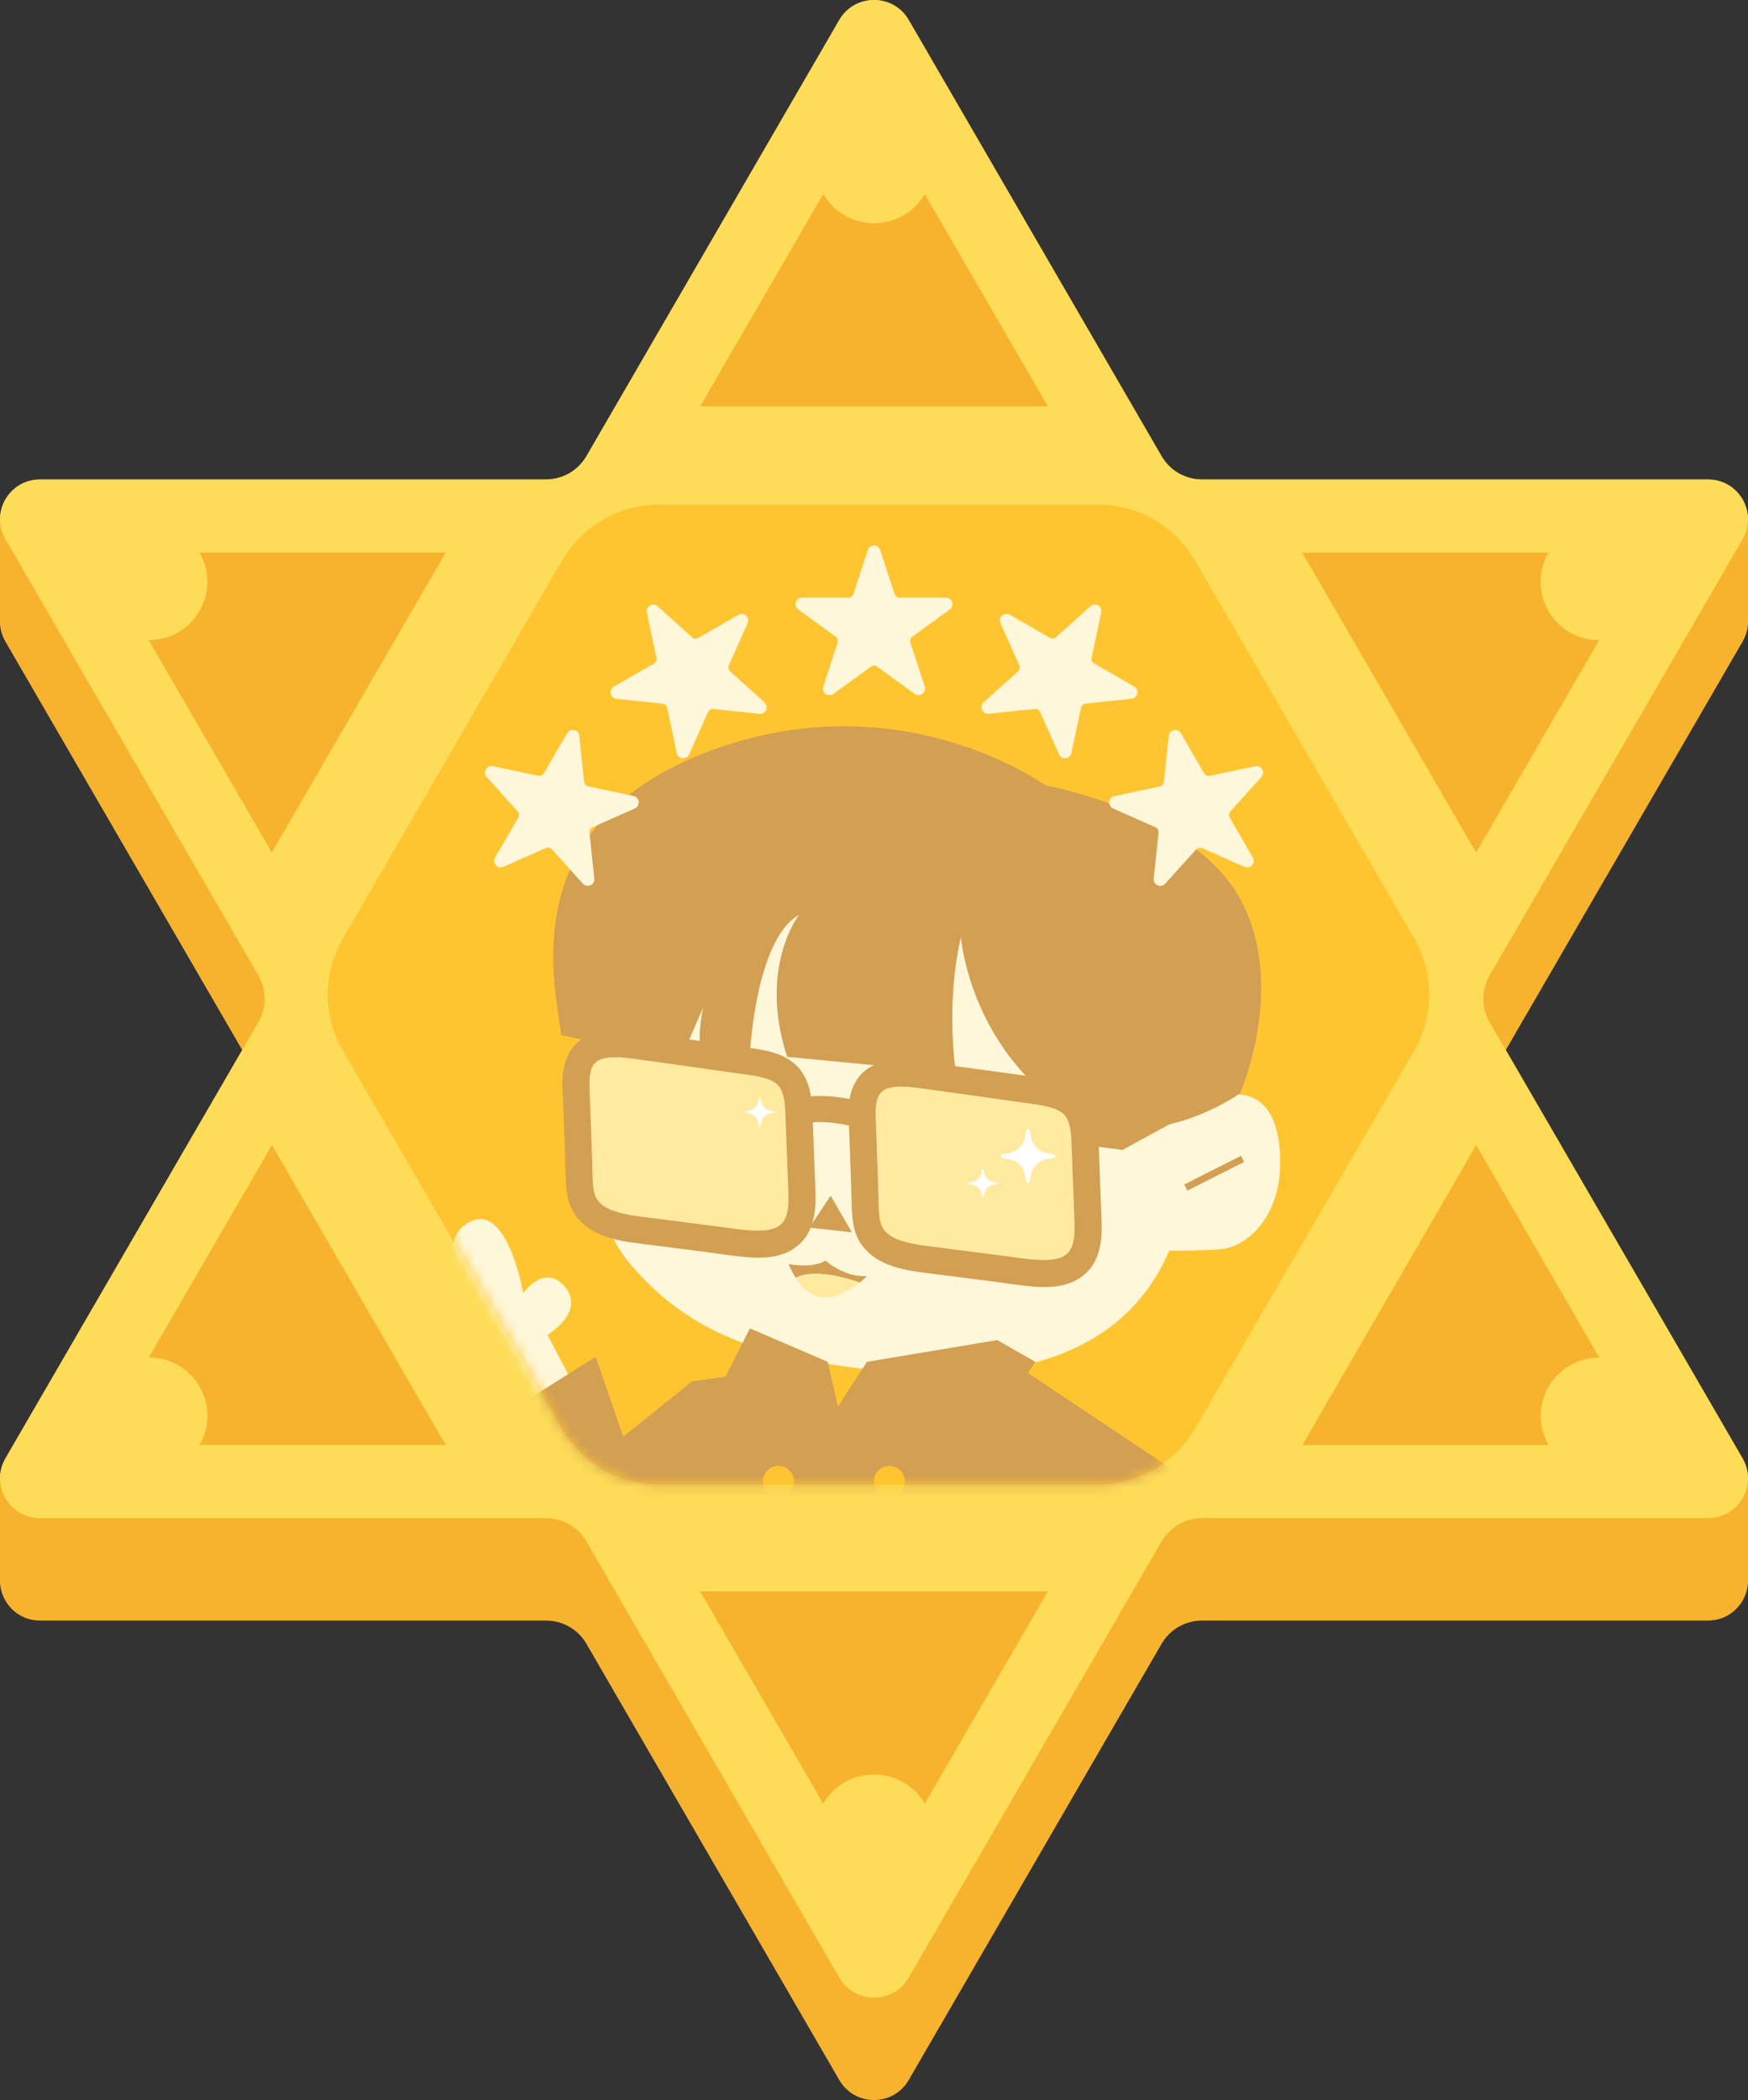 <svg width="164" height="197" viewBox="0 0 164 197" fill="none" xmlns="http://www.w3.org/2000/svg">
<rect x="0" y="0" width="164" height="197" fill="#333333" stroke="none"/>
<path d="M163.49 146.415C164.937 148.905 163.132 152.02 160.245 152.02H112.781C111.21 152.02 109.763 152.851 108.977 154.209L85.252 195.132C83.805 197.623 80.195 197.623 78.748 195.132L55.023 154.209C54.237 152.851 52.79 152.02 51.219 152.02H3.755C0.868 152.02 -0.937 148.905 0.51 146.415L24.242 105.492C25.027 104.133 25.027 102.473 24.242 101.114L0.51 60.192C-0.937 57.701 0.868 54.586 3.755 54.586H51.219C52.79 54.586 54.237 53.755 55.023 52.397L78.748 11.474C80.195 8.984 83.805 8.984 85.252 11.474L108.977 52.397C109.763 53.755 111.21 54.586 112.781 54.586H160.245C163.132 54.586 164.937 57.701 163.49 60.192L139.758 101.114C138.973 102.473 138.973 104.133 139.758 105.492L163.49 146.415Z" fill="#F7B32D"/>
<path d="M163.49 146.229C164.937 148.72 163.132 151.835 160.245 151.835H112.781C111.21 151.835 109.763 152.665 108.977 154.024L85.252 194.947C83.805 197.437 80.195 197.437 78.748 194.947L55.023 154.024C54.237 152.665 52.79 151.835 51.219 151.835H3.755C0.868 151.835 -0.937 148.72 0.51 146.229L24.242 105.307C25.027 103.948 25.027 102.288 24.242 100.929L0.51 60.006C-0.937 57.516 0.868 54.401 3.755 54.401H51.219C52.79 54.401 54.237 53.57 55.023 52.212L78.748 11.289C80.195 8.798 83.805 8.798 85.252 11.289L108.977 52.212C109.763 53.57 111.21 54.401 112.781 54.401H160.245C163.132 54.401 164.937 57.516 163.49 60.006L139.758 100.929C138.973 102.288 138.973 103.948 139.758 105.307L163.49 146.229Z" fill="#F7B32D"/>
<path d="M163.49 146.037C164.937 148.528 163.132 151.643 160.245 151.643H112.781C111.21 151.643 109.763 152.473 108.977 153.832L85.252 194.755C83.805 197.245 80.195 197.245 78.748 194.755L55.023 153.832C54.237 152.473 52.79 151.643 51.219 151.643H3.755C0.868 151.643 -0.937 148.528 0.51 146.037L24.242 105.115C25.027 103.756 25.027 102.095 24.242 100.737L0.51 59.814C-0.937 57.324 0.868 54.208 3.755 54.208H51.219C52.79 54.208 54.237 53.378 55.023 52.02L78.748 11.097C80.195 8.606 83.805 8.606 85.252 11.097L108.977 52.02C109.763 53.378 111.21 54.208 112.781 54.208H160.245C163.132 54.208 164.937 57.324 163.49 59.814L139.758 100.737C138.973 102.095 138.973 103.756 139.758 105.115L163.49 146.037Z" fill="#F7B32D"/>
<path d="M163.49 145.852C164.937 148.343 163.132 151.458 160.245 151.458H112.781C111.21 151.458 109.763 152.288 108.977 153.647L85.252 194.569C83.805 197.06 80.195 197.06 78.748 194.569L55.023 153.647C54.237 152.288 52.79 151.458 51.219 151.458H3.755C0.868 151.458 -0.937 148.343 0.51 145.852L24.242 104.929C25.027 103.571 25.027 101.91 24.242 100.552L0.51 59.629C-0.937 57.138 0.868 54.023 3.755 54.023H51.219C52.79 54.023 54.237 53.193 55.023 51.834L78.748 10.912C80.195 8.421 83.805 8.421 85.252 10.912L108.977 51.834C109.763 53.193 111.21 54.023 112.781 54.023H160.245C163.132 54.023 164.937 57.138 163.49 59.629L139.758 100.552C138.973 101.91 138.973 103.571 139.758 104.929L163.49 145.852Z" fill="#F7B32D"/>
<path d="M163.49 145.66C164.937 148.151 163.132 151.266 160.245 151.266H112.781C111.21 151.266 109.763 152.096 108.977 153.455L85.252 194.377C83.805 196.868 80.195 196.868 78.748 194.377L55.023 153.455C54.237 152.096 52.79 151.266 51.219 151.266H3.755C0.868 151.266 -0.937 148.151 0.51 145.66L24.242 104.737C25.027 103.379 25.027 101.718 24.242 100.359L0.51 59.437C-0.937 56.946 0.868 53.831 3.755 53.831H51.219C52.79 53.831 54.237 53.001 55.023 51.642L78.748 10.72C80.195 8.229 83.805 8.229 85.252 10.72L108.977 51.642C109.763 53.001 111.21 53.831 112.781 53.831H160.245C163.132 53.831 164.937 56.946 163.49 59.437L139.758 100.359C138.973 101.718 138.973 103.379 139.758 104.737L163.49 145.66Z" fill="#F7B32D"/>
<path d="M163.49 145.475C164.937 147.965 163.132 151.08 160.245 151.08H112.781C111.21 151.08 109.763 151.911 108.977 153.269L85.252 194.192C83.805 196.683 80.195 196.683 78.748 194.192L55.023 153.269C54.237 151.911 52.79 151.08 51.219 151.08H3.755C0.868 151.08 -0.937 147.965 0.51 145.475L24.242 104.552C25.027 103.193 25.027 101.533 24.242 100.174L0.51 59.252C-0.937 56.761 0.868 53.646 3.755 53.646H51.219C52.79 53.646 54.237 52.816 55.023 51.457L78.748 10.534C80.195 8.044 83.805 8.044 85.252 10.534L108.977 51.457C109.763 52.816 111.21 53.646 112.781 53.646H160.245C163.132 53.646 164.937 56.761 163.49 59.252L139.758 100.174C138.973 101.533 138.973 103.193 139.758 104.552L163.49 145.475Z" fill="#F7B32D"/>
<path d="M163.49 145.289C164.937 147.78 163.132 150.895 160.245 150.895H112.781C111.21 150.895 109.763 151.725 108.977 153.084L85.252 194.007C83.805 196.497 80.195 196.497 78.748 194.007L55.023 153.084C54.237 151.725 52.79 150.895 51.219 150.895H3.755C0.868 150.895 -0.937 147.78 0.51 145.289L24.242 104.367C25.027 103.008 25.027 101.348 24.242 99.989L0.51 59.066C-0.937 56.576 0.868 53.46 3.755 53.46H51.219C52.79 53.46 54.237 52.63 55.023 51.272L78.748 10.349C80.195 7.858 83.805 7.858 85.252 10.349L108.977 51.272C109.763 52.63 111.21 53.46 112.781 53.46H160.245C163.132 53.46 164.937 56.576 163.49 59.066L139.758 99.989C138.973 101.348 138.973 103.008 139.758 104.367L163.49 145.289Z" fill="#F7B32D"/>
<path d="M163.49 145.097C164.937 147.588 163.132 150.703 160.245 150.703H112.781C111.21 150.703 109.763 151.533 108.977 152.892L85.252 193.814C83.805 196.305 80.195 196.305 78.748 193.814L55.023 152.892C54.237 151.533 52.79 150.703 51.219 150.703H3.755C0.868 150.703 -0.937 147.588 0.51 145.097L24.242 104.175C25.027 102.816 25.027 101.155 24.242 99.797L0.51 58.874C-0.937 56.383 0.868 53.268 3.755 53.268H51.219C52.79 53.268 54.237 52.438 55.023 51.08L78.748 10.157C80.195 7.666 83.805 7.666 85.252 10.157L108.977 51.08C109.763 52.438 111.21 53.268 112.781 53.268H160.245C163.132 53.268 164.937 56.383 163.49 58.874L139.758 99.797C138.973 101.155 138.973 102.816 139.758 104.175L163.49 145.097Z" fill="#F7B32D"/>
<path d="M163.49 144.912C164.937 147.403 163.132 150.518 160.245 150.518H112.781C111.21 150.518 109.763 151.348 108.977 152.707L85.252 193.629C83.805 196.12 80.195 196.12 78.748 193.629L55.023 152.707C54.237 151.348 52.79 150.518 51.219 150.518H3.755C0.868 150.518 -0.937 147.403 0.51 144.912L24.242 103.989C25.027 102.631 25.027 100.97 24.242 99.612L0.51 58.689C-0.937 56.198 0.868 53.083 3.755 53.083H51.219C52.79 53.083 54.237 52.253 55.023 50.894L78.748 9.972C80.195 7.481 83.805 7.481 85.252 9.972L108.977 50.894C109.763 52.253 111.21 53.083 112.781 53.083H160.245C163.132 53.083 164.937 56.198 163.49 58.689L139.758 99.612C138.973 100.97 138.973 102.631 139.758 103.989L163.49 144.912Z" fill="#F7B32D"/>
<path d="M163.49 144.72C164.937 147.211 163.132 150.326 160.245 150.326H112.781C111.21 150.326 109.763 151.156 108.977 152.515L85.252 193.437C83.805 195.928 80.195 195.928 78.748 193.437L55.023 152.515C54.237 151.156 52.79 150.326 51.219 150.326H3.755C0.868 150.326 -0.937 147.211 0.51 144.72L24.242 103.797C25.027 102.439 25.027 100.778 24.242 99.419L0.51 58.497C-0.937 56.006 0.868 52.891 3.755 52.891H51.219C52.79 52.891 54.237 52.061 55.023 50.702L78.748 9.78C80.195 7.289 83.805 7.289 85.252 9.78L108.977 50.702C109.763 52.061 111.21 52.891 112.781 52.891H160.245C163.132 52.891 164.937 56.006 163.49 58.497L139.758 99.419C138.973 100.778 138.973 102.439 139.758 103.797L163.49 144.72Z" fill="#F7B32D"/>
<path d="M163.49 144.535C164.937 147.025 163.132 150.14 160.245 150.14H112.781C111.21 150.14 109.763 150.971 108.977 152.329L85.252 193.252C83.805 195.743 80.195 195.743 78.748 193.252L55.023 152.329C54.237 150.971 52.79 150.14 51.219 150.14H3.755C0.868 150.14 -0.937 147.025 0.51 144.535L24.242 103.612C25.027 102.253 25.027 100.593 24.242 99.234L0.51 58.312C-0.937 55.821 0.868 52.706 3.755 52.706H51.219C52.79 52.706 54.237 51.875 55.023 50.517L78.748 9.594C80.195 7.103 83.805 7.103 85.252 9.594L108.977 50.517C109.763 51.875 111.21 52.706 112.781 52.706H160.245C163.132 52.706 164.937 55.821 163.49 58.312L139.758 99.234C138.973 100.593 138.973 102.253 139.758 103.612L163.49 144.535Z" fill="#F7B32D"/>
<path d="M163.49 144.342C164.937 146.833 163.132 149.948 160.245 149.948H112.781C111.21 149.948 109.763 150.779 108.977 152.137L85.252 193.06C83.805 195.55 80.195 195.55 78.748 193.06L55.023 152.137C54.237 150.779 52.79 149.948 51.219 149.948H3.755C0.868 149.948 -0.937 146.833 0.51 144.342L24.242 103.42C25.027 102.061 25.027 100.401 24.242 99.042L0.51 58.12C-0.937 55.629 0.868 52.514 3.755 52.514H51.219C52.79 52.514 54.237 51.683 55.023 50.325L78.748 9.402C80.195 6.911 83.805 6.911 85.252 9.402L108.977 50.325C109.763 51.683 111.21 52.514 112.781 52.514H160.245C163.132 52.514 164.937 55.629 163.49 58.12L139.758 99.042C138.973 100.401 138.973 102.061 139.758 103.42L163.49 144.342Z" fill="#F7B32D"/>
<path d="M163.49 144.157C164.937 146.648 163.132 149.763 160.245 149.763H112.781C111.21 149.763 109.763 150.593 108.977 151.952L85.252 192.874C83.805 195.365 80.195 195.365 78.748 192.874L55.023 151.952C54.237 150.593 52.79 149.763 51.219 149.763H3.755C0.868 149.763 -0.937 146.648 0.51 144.157L24.242 103.235C25.027 101.876 25.027 100.215 24.242 98.857L0.51 57.934C-0.937 55.444 0.868 52.328 3.755 52.328H51.219C52.79 52.328 54.237 51.498 55.023 50.139L78.748 9.217C80.195 6.726 83.805 6.726 85.252 9.217L108.977 50.139C109.763 51.498 111.21 52.328 112.781 52.328H160.245C163.132 52.328 164.937 55.444 163.49 57.934L139.758 98.857C138.973 100.215 138.973 101.876 139.758 103.235L163.49 144.157Z" fill="#F7B32D"/>
<path d="M163.49 143.965C164.937 146.456 163.132 149.571 160.245 149.571H112.781C111.21 149.571 109.763 150.401 108.977 151.76L85.252 192.682C83.805 195.173 80.195 195.173 78.748 192.682L55.023 151.76C54.237 150.401 52.79 149.571 51.219 149.571H3.755C0.868 149.571 -0.937 146.456 0.51 143.965L24.242 103.042C25.027 101.684 25.027 100.023 24.242 98.665L0.51 57.742C-0.937 55.251 0.868 52.136 3.755 52.136H51.219C52.79 52.136 54.237 51.306 55.023 49.947L78.748 9.025C80.195 6.534 83.805 6.534 85.252 9.025L108.977 49.947C109.763 51.306 111.21 52.136 112.781 52.136H160.245C163.132 52.136 164.937 55.251 163.49 57.742L139.758 98.665C138.973 100.023 138.973 101.684 139.758 103.042L163.49 143.965Z" fill="#F7B32D"/>
<path d="M163.49 143.78C164.937 146.27 163.132 149.386 160.245 149.386H112.781C111.21 149.386 109.763 150.216 108.977 151.574L85.252 192.497C83.805 194.988 80.195 194.988 78.748 192.497L55.023 151.574C54.237 150.216 52.79 149.386 51.219 149.386H3.755C0.868 149.386 -0.937 146.27 0.51 143.78L24.242 102.857C25.027 101.499 25.027 99.838 24.242 98.479L0.51 57.557C-0.937 55.066 0.868 51.951 3.755 51.951H51.219C52.79 51.951 54.237 51.121 55.023 49.762L78.748 8.839C80.195 6.349 83.805 6.349 85.252 8.839L108.977 49.762C109.763 51.121 111.21 51.951 112.781 51.951H160.245C163.132 51.951 164.937 55.066 163.49 57.557L139.758 98.479C138.973 99.838 138.973 101.499 139.758 102.857L163.49 143.78Z" fill="#F7B32D"/>
<path d="M163.49 143.588C164.937 146.078 163.132 149.194 160.245 149.194H112.781C111.21 149.194 109.763 150.024 108.977 151.382L85.252 192.305C83.805 194.796 80.195 194.796 78.748 192.305L55.023 151.382C54.237 150.024 52.79 149.194 51.219 149.194H3.755C0.868 149.194 -0.937 146.078 0.51 143.588L24.242 102.665C25.027 101.306 25.027 99.646 24.242 98.287L0.51 57.365C-0.937 54.874 0.868 51.759 3.755 51.759H51.219C52.79 51.759 54.237 50.928 55.023 49.57L78.748 8.647C80.195 6.157 83.805 6.157 85.252 8.647L108.977 49.57C109.763 50.928 111.21 51.759 112.781 51.759H160.245C163.132 51.759 164.937 54.874 163.49 57.365L139.758 98.287C138.973 99.646 138.973 101.306 139.758 102.665L163.49 143.588Z" fill="#F7B32D"/>
<path d="M163.49 143.402C164.937 145.893 163.132 149.008 160.245 149.008H112.781C111.21 149.008 109.763 149.839 108.977 151.197L85.252 192.12C83.805 194.61 80.195 194.61 78.748 192.12L55.023 151.197C54.237 149.839 52.79 149.008 51.219 149.008H3.755C0.868 149.008 -0.937 145.893 0.51 143.402L24.242 102.48C25.027 101.121 25.027 99.461 24.242 98.102L0.51 57.179C-0.937 54.689 0.868 51.574 3.755 51.574H51.219C52.79 51.574 54.237 50.743 55.023 49.385L78.748 8.462C80.195 5.971 83.805 5.971 85.252 8.462L108.977 49.385C109.763 50.743 111.21 51.574 112.781 51.574H160.245C163.132 51.574 164.937 54.689 163.49 57.179L139.758 98.102C138.973 99.461 138.973 101.121 139.758 102.48L163.49 143.402Z" fill="#F7B32D"/>
<path d="M163.49 143.217C164.937 145.708 163.132 148.823 160.245 148.823H112.781C111.21 148.823 109.763 149.653 108.977 151.012L85.252 191.934C83.805 194.425 80.195 194.425 78.748 191.934L55.023 151.012C54.237 149.653 52.79 148.823 51.219 148.823H3.755C0.868 148.823 -0.937 145.708 0.51 143.217L24.242 102.294C25.027 100.936 25.027 99.275 24.242 97.917L0.51 56.994C-0.937 54.503 0.868 51.388 3.755 51.388H51.219C52.79 51.388 54.237 50.558 55.023 49.199L78.748 8.277C80.195 5.786 83.805 5.786 85.252 8.277L108.977 49.199C109.763 50.558 111.21 51.388 112.781 51.388H160.245C163.132 51.388 164.937 54.503 163.49 56.994L139.758 97.917C138.973 99.275 138.973 100.936 139.758 102.294L163.49 143.217Z" fill="#F7B32D"/>
<path d="M163.49 143.025C164.937 145.516 163.132 148.631 160.245 148.631H112.781C111.21 148.631 109.763 149.461 108.977 150.82L85.252 191.742C83.805 194.233 80.195 194.233 78.748 191.742L55.023 150.82C54.237 149.461 52.79 148.631 51.219 148.631H3.755C0.868 148.631 -0.937 145.516 0.51 143.025L24.242 102.102C25.027 100.744 25.027 99.083 24.242 97.725L0.51 56.802C-0.937 54.311 0.868 51.196 3.755 51.196H51.219C52.79 51.196 54.237 50.366 55.023 49.007L78.748 8.085C80.195 5.594 83.805 5.594 85.252 8.085L108.977 49.007C109.763 50.366 111.21 51.196 112.781 51.196H160.245C163.132 51.196 164.937 54.311 163.49 56.802L139.758 97.725C138.973 99.083 138.973 100.744 139.758 102.102L163.49 143.025Z" fill="#F7B32D"/>
<path d="M163.49 142.84C164.937 145.33 163.132 148.446 160.245 148.446H112.781C111.21 148.446 109.763 149.276 108.977 150.634L85.252 191.557C83.805 194.048 80.195 194.048 78.748 191.557L55.023 150.634C54.237 149.276 52.79 148.446 51.219 148.446H3.755C0.868 148.446 -0.937 145.33 0.51 142.84L24.242 101.917C25.027 100.558 25.027 98.898 24.242 97.539L0.51 56.617C-0.937 54.126 0.868 51.011 3.755 51.011H51.219C52.79 51.011 54.237 50.181 55.023 48.822L78.748 7.899C80.195 5.409 83.805 5.409 85.252 7.899L108.977 48.822C109.763 50.181 111.21 51.011 112.781 51.011H160.245C163.132 51.011 164.937 54.126 163.49 56.617L139.758 97.539C138.973 98.898 138.973 100.558 139.758 101.917L163.49 142.84Z" fill="#F7B32D"/>
<path d="M163.49 142.648C164.937 145.138 163.132 148.253 160.245 148.253H112.781C111.21 148.253 109.763 149.084 108.977 150.442L85.252 191.365C83.805 193.856 80.195 193.856 78.748 191.365L55.023 150.442C54.237 149.084 52.79 148.253 51.219 148.253H3.755C0.868 148.253 -0.937 145.138 0.51 142.648L24.242 101.725C25.027 100.366 25.027 98.706 24.242 97.347L0.51 56.425C-0.937 53.934 0.868 50.819 3.755 50.819H51.219C52.79 50.819 54.237 49.989 55.023 48.63L78.748 7.707C80.195 5.217 83.805 5.217 85.252 7.707L108.977 48.63C109.763 49.989 111.21 50.819 112.781 50.819H160.245C163.132 50.819 164.937 53.934 163.49 56.425L139.758 97.347C138.973 98.706 138.973 100.366 139.758 101.725L163.49 142.648Z" fill="#F7B32D"/>
<path d="M163.49 142.462C164.937 144.953 163.132 148.068 160.245 148.068H112.781C111.21 148.068 109.763 148.898 108.977 150.257L85.252 191.18C83.805 193.67 80.195 193.67 78.748 191.18L55.023 150.257C54.237 148.898 52.79 148.068 51.219 148.068H3.755C0.868 148.068 -0.937 144.953 0.51 142.462L24.242 101.54C25.027 100.181 25.027 98.521 24.242 97.162L0.51 56.239C-0.937 53.749 0.868 50.633 3.755 50.633H51.219C52.79 50.633 54.237 49.803 55.023 48.445L78.748 7.522C80.195 5.031 83.805 5.031 85.252 7.522L108.977 48.445C109.763 49.803 111.21 50.633 112.781 50.633H160.245C163.132 50.633 164.937 53.749 163.49 56.239L139.758 97.162C138.973 98.521 138.973 100.181 139.758 101.54L163.49 142.462Z" fill="#F7B32D"/>
<path d="M163.49 142.27C164.937 144.761 163.132 147.876 160.245 147.876H112.781C111.21 147.876 109.763 148.706 108.977 150.065L85.252 190.988C83.805 193.478 80.195 193.478 78.748 190.988L55.023 150.065C54.237 148.706 52.79 147.876 51.219 147.876H3.755C0.868 147.876 -0.937 144.761 0.51 142.27L24.242 101.348C25.027 99.989 25.027 98.329 24.242 96.97L0.51 56.047C-0.937 53.556 0.868 50.441 3.755 50.441H51.219C52.79 50.441 54.237 49.611 55.023 48.252L78.748 7.33C80.195 4.839 83.805 4.839 85.252 7.33L108.977 48.252C109.763 49.611 111.21 50.441 112.781 50.441H160.245C163.132 50.441 164.937 53.556 163.49 56.047L139.758 96.97C138.973 98.329 138.973 99.989 139.758 101.348L163.49 142.27Z" fill="#F7B32D"/>
<path d="M163.49 142.085C164.937 144.576 163.132 147.691 160.245 147.691H112.781C111.21 147.691 109.763 148.521 108.977 149.88L85.252 190.802C83.805 193.293 80.195 193.293 78.748 190.802L55.023 149.88C54.237 148.521 52.79 147.691 51.219 147.691H3.755C0.868 147.691 -0.937 144.576 0.51 142.085L24.242 101.162C25.027 99.804 25.027 98.143 24.242 96.785L0.51 55.862C-0.937 53.371 0.868 50.256 3.755 50.256H51.219C52.79 50.256 54.237 49.426 55.023 48.067L78.748 7.145C80.195 4.654 83.805 4.654 85.252 7.145L108.977 48.067C109.763 49.426 111.21 50.256 112.781 50.256H160.245C163.132 50.256 164.937 53.371 163.49 55.862L139.758 96.785C138.973 98.143 138.973 99.804 139.758 101.162L163.49 142.085Z" fill="#F7B32D"/>
<path d="M163.49 141.893C164.937 144.384 163.132 147.499 160.245 147.499H112.781C111.21 147.499 109.763 148.329 108.977 149.688L85.252 190.61C83.805 193.101 80.195 193.101 78.748 190.61L55.023 149.688C54.237 148.329 52.79 147.499 51.219 147.499H3.755C0.868 147.499 -0.937 144.384 0.51 141.893L24.242 100.97C25.027 99.612 25.027 97.951 24.242 96.593L0.51 55.67C-0.937 53.179 0.868 50.064 3.755 50.064H51.219C52.79 50.064 54.237 49.234 55.023 47.875L78.748 6.953C80.195 4.462 83.805 4.462 85.252 6.953L108.977 47.875C109.763 49.234 111.21 50.064 112.781 50.064H160.245C163.132 50.064 164.937 53.179 163.49 55.67L139.758 96.593C138.973 97.951 138.973 99.612 139.758 100.97L163.49 141.893Z" fill="#F7B32D"/>
<path d="M163.49 141.707C164.937 144.198 163.132 147.313 160.245 147.313H112.781C111.21 147.313 109.763 148.144 108.977 149.502L85.252 190.425C83.805 192.916 80.195 192.916 78.748 190.425L55.023 149.502C54.237 148.144 52.79 147.313 51.219 147.313H3.755C0.868 147.313 -0.937 144.198 0.51 141.707L24.242 100.785C25.027 99.426 25.027 97.766 24.242 96.407L0.51 55.485C-0.937 52.994 0.868 49.879 3.755 49.879H51.219C52.79 49.879 54.237 49.048 55.023 47.69L78.748 6.767C80.195 4.276 83.805 4.276 85.252 6.767L108.977 47.69C109.763 49.048 111.21 49.879 112.781 49.879H160.245C163.132 49.879 164.937 52.994 163.49 55.485L139.758 96.407C138.973 97.766 138.973 99.426 139.758 100.785L163.49 141.707Z" fill="#F7B32D"/>
<path d="M163.49 141.522C164.937 144.013 163.132 147.128 160.245 147.128H112.781C111.21 147.128 109.763 147.958 108.977 149.317L85.252 190.24C83.805 192.73 80.195 192.73 78.748 190.24L55.023 149.317C54.237 147.958 52.79 147.128 51.219 147.128H3.755C0.868 147.128 -0.937 144.013 0.51 141.522L24.242 100.6C25.027 99.241 25.027 97.581 24.242 96.222L0.51 55.299C-0.937 52.809 0.868 49.693 3.755 49.693H51.219C52.79 49.693 54.237 48.863 55.023 47.505L78.748 6.582C80.195 4.091 83.805 4.091 85.252 6.582L108.977 47.505C109.763 48.863 111.21 49.693 112.781 49.693H160.245C163.132 49.693 164.937 52.809 163.49 55.299L139.758 96.222C138.973 97.581 138.973 99.241 139.758 100.6L163.49 141.522Z" fill="#F7B32D"/>
<path d="M163.49 141.33C164.937 143.821 163.132 146.936 160.245 146.936H112.781C111.21 146.936 109.763 147.766 108.977 149.125L85.252 190.047C83.805 192.538 80.195 192.538 78.748 190.047L55.023 149.125C54.237 147.766 52.79 146.936 51.219 146.936H3.755C0.868 146.936 -0.937 143.821 0.51 141.33L24.242 100.408C25.027 99.049 25.027 97.388 24.242 96.03L0.51 55.107C-0.937 52.617 0.868 49.501 3.755 49.501H51.219C52.79 49.501 54.237 48.671 55.023 47.312L78.748 6.39C80.195 3.899 83.805 3.899 85.252 6.39L108.977 47.312C109.763 48.671 111.21 49.501 112.781 49.501H160.245C163.132 49.501 164.937 52.617 163.49 55.107L139.758 96.03C138.973 97.388 138.973 99.049 139.758 100.408L163.49 141.33Z" fill="#F7B32D"/>
<path d="M163.49 141.145C164.937 143.636 163.132 146.751 160.245 146.751H112.781C111.21 146.751 109.763 147.581 108.977 148.94L85.252 189.862C83.805 192.353 80.195 192.353 78.748 189.862L55.023 148.94C54.237 147.581 52.79 146.751 51.219 146.751H3.755C0.868 146.751 -0.937 143.636 0.51 141.145L24.242 100.222C25.027 98.864 25.027 97.203 24.242 95.844L0.51 54.922C-0.937 52.431 0.868 49.316 3.755 49.316H51.219C52.79 49.316 54.237 48.486 55.023 47.127L78.748 6.205C80.195 3.714 83.805 3.714 85.252 6.205L108.977 47.127C109.763 48.486 111.21 49.316 112.781 49.316H160.245C163.132 49.316 164.937 52.431 163.49 54.922L139.758 95.844C138.973 97.203 138.973 98.864 139.758 100.222L163.49 141.145Z" fill="#F7B32D"/>
<path d="M163.49 140.953C164.937 143.443 163.132 146.559 160.245 146.559H112.781C111.21 146.559 109.763 147.389 108.977 148.748L85.252 189.67C83.805 192.161 80.195 192.161 78.748 189.67L55.023 148.748C54.237 147.389 52.79 146.559 51.219 146.559H3.755C0.868 146.559 -0.937 143.443 0.51 140.953L24.242 100.03C25.027 98.671 25.027 97.011 24.242 95.652L0.51 54.73C-0.937 52.239 0.868 49.124 3.755 49.124H51.219C52.79 49.124 54.237 48.294 55.023 46.935L78.748 6.012C80.195 3.522 83.805 3.522 85.252 6.012L108.977 46.935C109.763 48.294 111.21 49.124 112.781 49.124H160.245C163.132 49.124 164.937 52.239 163.49 54.73L139.758 95.652C138.973 97.011 138.973 98.671 139.758 100.03L163.49 140.953Z" fill="#F7B32D"/>
<path d="M163.49 140.767C164.937 143.258 163.132 146.373 160.245 146.373H112.781C111.21 146.373 109.763 147.204 108.977 148.562L85.252 189.485C83.805 191.976 80.195 191.976 78.748 189.485L55.023 148.562C54.237 147.204 52.79 146.373 51.219 146.373H3.755C0.868 146.373 -0.937 143.258 0.51 140.767L24.242 99.845C25.027 98.486 25.027 96.826 24.242 95.467L0.51 54.545C-0.937 52.054 0.868 48.939 3.755 48.939H51.219C52.79 48.939 54.237 48.108 55.023 46.75L78.748 5.827C80.195 3.336 83.805 3.336 85.252 5.827L108.977 46.75C109.763 48.108 111.21 48.939 112.781 48.939H160.245C163.132 48.939 164.937 52.054 163.49 54.545L139.758 95.467C138.973 96.826 138.973 98.486 139.758 99.845L163.49 140.767Z" fill="#F7B32D"/>
<path d="M163.49 140.575C164.937 143.066 163.132 146.181 160.245 146.181H112.781C111.21 146.181 109.763 147.012 108.977 148.37L85.252 189.293C83.805 191.783 80.195 191.783 78.748 189.293L55.023 148.37C54.237 147.012 52.79 146.181 51.219 146.181H3.755C0.868 146.181 -0.937 143.066 0.51 140.575L24.242 99.653C25.027 98.294 25.027 96.634 24.242 95.275L0.51 54.352C-0.937 51.862 0.868 48.746 3.755 48.746H51.219C52.79 48.746 54.237 47.916 55.023 46.558L78.748 5.635C80.195 3.144 83.805 3.144 85.252 5.635L108.977 46.558C109.763 47.916 111.21 48.746 112.781 48.746H160.245C163.132 48.746 164.937 51.862 163.49 54.352L139.758 95.275C138.973 96.634 138.973 98.294 139.758 99.653L163.49 140.575Z" fill="#F7B32D"/>
<path d="M163.49 140.39C164.937 142.881 163.132 145.996 160.245 145.996H112.781C111.21 145.996 109.763 146.826 108.977 148.185L85.252 189.107C83.805 191.598 80.195 191.598 78.748 189.107L55.023 148.185C54.237 146.826 52.79 145.996 51.219 145.996H3.755C0.868 145.996 -0.937 142.881 0.51 140.39L24.242 99.468C25.027 98.109 25.027 96.448 24.242 95.09L0.51 54.167C-0.937 51.676 0.868 48.561 3.755 48.561H51.219C52.79 48.561 54.237 47.731 55.023 46.372L78.748 5.45C80.195 2.959 83.805 2.959 85.252 5.45L108.977 46.372C109.763 47.731 111.21 48.561 112.781 48.561H160.245C163.132 48.561 164.937 51.676 163.49 54.167L139.758 95.09C138.973 96.448 138.973 98.109 139.758 99.468L163.49 140.39Z" fill="#F7B32D"/>
<path d="M163.49 140.198C164.937 142.689 163.132 145.804 160.245 145.804H112.781C111.21 145.804 109.763 146.634 108.977 147.993L85.252 188.915C83.805 191.406 80.195 191.406 78.748 188.915L55.023 147.993C54.237 146.634 52.79 145.804 51.219 145.804H3.755C0.868 145.804 -0.937 142.689 0.51 140.198L24.242 99.275C25.027 97.917 25.027 96.256 24.242 94.898L0.51 53.975C-0.937 51.484 0.868 48.369 3.755 48.369H51.219C52.79 48.369 54.237 47.539 55.023 46.18L78.748 5.258C80.195 2.767 83.805 2.767 85.252 5.258L108.977 46.18C109.763 47.539 111.21 48.369 112.781 48.369H160.245C163.132 48.369 164.937 51.484 163.49 53.975L139.758 94.898C138.973 96.256 138.973 97.917 139.758 99.275L163.49 140.198Z" fill="#F7B32D"/>
<path d="M163.49 140.013C164.937 142.503 163.132 145.619 160.245 145.619H112.781C111.21 145.619 109.763 146.449 108.977 147.807L85.252 188.73C83.805 191.221 80.195 191.221 78.748 188.73L55.023 147.807C54.237 146.449 52.79 145.619 51.219 145.619H3.755C0.868 145.619 -0.937 142.503 0.51 140.013L24.242 99.09C25.027 97.731 25.027 96.071 24.242 94.712L0.51 53.79C-0.937 51.299 0.868 48.184 3.755 48.184H51.219C52.79 48.184 54.237 47.354 55.023 45.995L78.748 5.072C80.195 2.582 83.805 2.582 85.252 5.072L108.977 45.995C109.763 47.354 111.21 48.184 112.781 48.184H160.245C163.132 48.184 164.937 51.299 163.49 53.79L139.758 94.712C138.973 96.071 138.973 97.731 139.758 99.09L163.49 140.013Z" fill="#F7B32D"/>
<path d="M163.49 139.821C164.937 142.311 163.132 145.426 160.245 145.426H112.781C111.21 145.426 109.763 146.257 108.977 147.615L85.252 188.538C83.805 191.029 80.195 191.029 78.748 188.538L55.023 147.615C54.237 146.257 52.79 145.426 51.219 145.426H3.755C0.868 145.426 -0.937 142.311 0.51 139.821L24.242 98.898C25.027 97.539 25.027 95.879 24.242 94.52L0.51 53.598C-0.937 51.107 0.868 47.992 3.755 47.992H51.219C52.79 47.992 54.237 47.161 55.023 45.803L78.748 4.88C80.195 2.39 83.805 2.39 85.252 4.88L108.977 45.803C109.763 47.161 111.21 47.992 112.781 47.992H160.245C163.132 47.992 164.937 51.107 163.49 53.598L139.758 94.52C138.973 95.879 138.973 97.539 139.758 98.898L163.49 139.821Z" fill="#F7B32D"/>
<path d="M163.49 139.635C164.937 142.126 163.132 145.241 160.245 145.241H112.781C111.21 145.241 109.763 146.071 108.977 147.43L85.252 188.353C83.805 190.843 80.195 190.843 78.748 188.353L55.023 147.43C54.237 146.071 52.79 145.241 51.219 145.241H3.755C0.868 145.241 -0.937 142.126 0.51 139.635L24.242 98.713C25.027 97.354 25.027 95.694 24.242 94.335L0.51 53.412C-0.937 50.922 0.868 47.806 3.755 47.806H51.219C52.79 47.806 54.237 46.976 55.023 45.618L78.748 4.695C80.195 2.204 83.805 2.204 85.252 4.695L108.977 45.618C109.763 46.976 111.21 47.806 112.781 47.806H160.245C163.132 47.806 164.937 50.922 163.49 53.412L139.758 94.335C138.973 95.694 138.973 97.354 139.758 98.713L163.49 139.635Z" fill="#F7B32D"/>
<path d="M163.49 139.45C164.937 141.941 163.132 145.056 160.245 145.056H112.781C111.21 145.056 109.763 145.886 108.977 147.245L85.252 188.167C83.805 190.658 80.195 190.658 78.748 188.167L55.023 147.245C54.237 145.886 52.79 145.056 51.219 145.056H3.755C0.868 145.056 -0.937 141.941 0.51 139.45L24.242 98.528C25.027 97.169 25.027 95.508 24.242 94.15L0.51 53.227C-0.937 50.736 0.868 47.621 3.755 47.621H51.219C52.79 47.621 54.237 46.791 55.023 45.432L78.748 4.51C80.195 2.019 83.805 2.019 85.252 4.51L108.977 45.432C109.763 46.791 111.21 47.621 112.781 47.621H160.245C163.132 47.621 164.937 50.736 163.49 53.227L139.758 94.15C138.973 95.508 138.973 97.169 139.758 98.528L163.49 139.45Z" fill="#F7B32D"/>
<path d="M163.49 139.258C164.937 141.749 163.132 144.864 160.245 144.864H112.781C111.21 144.864 109.763 145.694 108.977 147.053L85.252 187.975C83.805 190.466 80.195 190.466 78.748 187.975L55.023 147.053C54.237 145.694 52.79 144.864 51.219 144.864H3.755C0.868 144.864 -0.937 141.749 0.51 139.258L24.242 98.335C25.027 96.977 25.027 95.316 24.242 93.958L0.51 53.035C-0.937 50.544 0.868 47.429 3.755 47.429H51.219C52.79 47.429 54.237 46.599 55.023 45.24L78.748 4.318C80.195 1.827 83.805 1.827 85.252 4.318L108.977 45.24C109.763 46.599 111.21 47.429 112.781 47.429H160.245C163.132 47.429 164.937 50.544 163.49 53.035L139.758 93.958C138.973 95.316 138.973 96.977 139.758 98.335L163.49 139.258Z" fill="#F7B32D"/>
<path d="M163.49 139.073C164.937 141.563 163.132 144.679 160.245 144.679H112.781C111.21 144.679 109.763 145.509 108.977 146.867L85.252 187.79C83.805 190.281 80.195 190.281 78.748 187.79L55.023 146.867C54.237 145.509 52.79 144.679 51.219 144.679H3.755C0.868 144.679 -0.937 141.563 0.51 139.073L24.242 98.15C25.027 96.791 25.027 95.131 24.242 93.772L0.51 52.85C-0.937 50.359 0.868 47.244 3.755 47.244H51.219C52.79 47.244 54.237 46.414 55.023 45.055L78.748 4.132C80.195 1.642 83.805 1.642 85.252 4.132L108.977 45.055C109.763 46.414 111.21 47.244 112.781 47.244H160.245C163.132 47.244 164.937 50.359 163.49 52.85L139.758 93.772C138.973 95.131 138.973 96.791 139.758 98.15L163.49 139.073Z" fill="#F7B32D"/>
<path d="M163.49 138.881C164.937 141.371 163.132 144.486 160.245 144.486H112.781C111.21 144.486 109.763 145.317 108.977 146.675L85.252 187.598C83.805 190.089 80.195 190.089 78.748 187.598L55.023 146.675C54.237 145.317 52.79 144.486 51.219 144.486H3.755C0.868 144.486 -0.937 141.371 0.51 138.881L24.242 97.958C25.027 96.599 25.027 94.939 24.242 93.58L0.51 52.658C-0.937 50.167 0.868 47.052 3.755 47.052H51.219C52.79 47.052 54.237 46.221 55.023 44.863L78.748 3.94C80.195 1.45 83.805 1.45 85.252 3.94L108.977 44.863C109.763 46.221 111.21 47.052 112.781 47.052H160.245C163.132 47.052 164.937 50.167 163.49 52.658L139.758 93.58C138.973 94.939 138.973 96.599 139.758 97.958L163.49 138.881Z" fill="#F7B32D"/>
<path d="M163.49 138.695C164.937 141.186 163.132 144.301 160.245 144.301H112.781C111.21 144.301 109.763 145.131 108.977 146.49L85.252 187.413C83.805 189.903 80.195 189.903 78.748 187.413L55.023 146.49C54.237 145.131 52.79 144.301 51.219 144.301H3.755C0.868 144.301 -0.937 141.186 0.51 138.695L24.242 97.773C25.027 96.414 25.027 94.754 24.242 93.395L0.51 52.472C-0.937 49.982 0.868 46.866 3.755 46.866H51.219C52.79 46.866 54.237 46.036 55.023 44.678L78.748 3.755C80.195 1.264 83.805 1.264 85.252 3.755L108.977 44.678C109.763 46.036 111.21 46.866 112.781 46.866H160.245C163.132 46.866 164.937 49.982 163.49 52.472L139.758 93.395C138.973 94.754 138.973 96.414 139.758 97.773L163.49 138.695Z" fill="#F7B32D"/>
<path d="M163.49 138.503C164.937 140.994 163.132 144.109 160.245 144.109H112.781C111.21 144.109 109.763 144.939 108.977 146.298L85.252 187.221C83.805 189.711 80.195 189.711 78.748 187.221L55.023 146.298C54.237 144.939 52.79 144.109 51.219 144.109H3.755C0.868 144.109 -0.937 140.994 0.51 138.503L24.242 97.581C25.027 96.222 25.027 94.561 24.242 93.203L0.51 52.28C-0.937 49.789 0.868 46.674 3.755 46.674H51.219C52.79 46.674 54.237 45.844 55.023 44.486L78.748 3.563C80.195 1.072 83.805 1.072 85.252 3.563L108.977 44.486C109.763 45.844 111.21 46.674 112.781 46.674H160.245C163.132 46.674 164.937 49.789 163.49 52.28L139.758 93.203C138.973 94.561 138.973 96.222 139.758 97.581L163.49 138.503Z" fill="#F7B32D"/>
<path d="M163.49 138.318C164.937 140.809 163.132 143.924 160.245 143.924H112.781C111.21 143.924 109.763 144.754 108.977 146.113L85.252 187.035C83.805 189.526 80.195 189.526 78.748 187.035L55.023 146.113C54.237 144.754 52.79 143.924 51.219 143.924H3.755C0.868 143.924 -0.937 140.809 0.51 138.318L24.242 97.395C25.027 96.037 25.027 94.376 24.242 93.018L0.51 52.095C-0.937 49.604 0.868 46.489 3.755 46.489H51.219C52.79 46.489 54.237 45.659 55.023 44.3L78.748 3.378C80.195 0.887 83.805 0.887 85.252 3.378L108.977 44.3C109.763 45.659 111.21 46.489 112.781 46.489H160.245C163.132 46.489 164.937 49.604 163.49 52.095L139.758 93.018C138.973 94.376 138.973 96.037 139.758 97.395L163.49 138.318Z" fill="#F7B32D"/>
<path d="M163.49 138.126C164.937 140.616 163.132 143.732 160.245 143.732H112.781C111.21 143.732 109.763 144.562 108.977 145.921L85.252 186.843C83.805 189.334 80.195 189.334 78.748 186.843L55.023 145.921C54.237 144.562 52.79 143.732 51.219 143.732H3.755C0.868 143.732 -0.937 140.616 0.51 138.126L24.242 97.203C25.027 95.845 25.027 94.184 24.242 92.825L0.51 51.903C-0.937 49.412 0.868 46.297 3.755 46.297H51.219C52.79 46.297 54.237 45.467 55.023 44.108L78.748 3.185C80.195 0.695 83.805 0.695 85.252 3.185L108.977 44.108C109.763 45.467 111.21 46.297 112.781 46.297H160.245C163.132 46.297 164.937 49.412 163.49 51.903L139.758 92.825C138.973 94.184 138.973 95.845 139.758 97.203L163.49 138.126Z" fill="#F7B32D"/>
<path d="M163.49 137.94C164.937 140.431 163.132 143.546 160.245 143.546H112.781C111.21 143.546 109.763 144.377 108.977 145.735L85.252 186.658C83.805 189.149 80.195 189.149 78.748 186.658L55.023 145.735C54.237 144.377 52.79 143.546 51.219 143.546H3.755C0.868 143.546 -0.937 140.431 0.51 137.94L24.242 97.018C25.027 95.659 25.027 93.999 24.242 92.64L0.51 51.718C-0.937 49.227 0.868 46.112 3.755 46.112H51.219C52.79 46.112 54.237 45.281 55.023 43.923L78.748 3C80.195 0.509 83.805 0.509 85.252 3L108.977 43.923C109.763 45.281 111.21 46.112 112.781 46.112H160.245C163.132 46.112 164.937 49.227 163.49 51.718L139.758 92.64C138.973 93.999 138.973 95.659 139.758 97.018L163.49 137.94Z" fill="#F7B32D"/>
<path d="M163.49 137.755C164.937 140.246 163.132 143.361 160.245 143.361H112.781C111.21 143.361 109.763 144.191 108.977 145.55L85.252 186.473C83.805 188.963 80.195 188.963 78.748 186.473L55.023 145.55C54.237 144.191 52.79 143.361 51.219 143.361H3.755C0.868 143.361 -0.937 140.246 0.51 137.755L24.242 96.833C25.027 95.474 25.027 93.814 24.242 92.455L0.51 51.526C-0.937 49.035 0.868 45.919 3.755 45.919H51.219C52.79 45.919 54.237 45.089 55.023 43.731L78.748 2.808C80.195 0.317 83.805 0.317 85.252 2.808L108.977 43.731C109.763 45.089 111.21 45.919 112.781 45.919H160.245C163.132 45.919 164.937 49.035 163.49 51.526L139.758 92.448C138.973 93.807 138.973 95.467 139.758 96.826L163.49 137.748V137.755Z" fill="#F7B32D"/>
<path d="M163.49 137.563C164.937 140.054 163.132 143.169 160.245 143.169H112.781C111.21 143.169 109.763 143.999 108.977 145.358L85.252 186.28C83.805 188.771 80.195 188.771 78.748 186.28L55.023 145.358C54.237 143.999 52.79 143.169 51.219 143.169H3.755C0.868 143.169 -0.937 140.054 0.51 137.563L24.242 96.641C25.027 95.282 25.027 93.621 24.242 92.263L0.51 51.34C-0.937 48.849 0.868 45.734 3.755 45.734H51.219C52.79 45.734 54.237 44.904 55.023 43.545L78.748 2.623C80.195 0.132 83.805 0.132 85.252 2.623L108.977 43.545C109.763 44.904 111.21 45.734 112.781 45.734H160.245C163.132 45.734 164.937 48.849 163.49 51.34L139.758 92.263C138.973 93.621 138.973 95.282 139.758 96.641L163.49 137.563Z" fill="#F7B32D"/>
<path d="M163.49 137.378C164.937 139.869 163.132 142.984 160.245 142.984H112.781C111.21 142.984 109.763 143.814 108.977 145.173L85.252 186.095C83.805 188.586 80.195 188.586 78.748 186.095L55.023 145.173C54.237 143.814 52.79 142.984 51.219 142.984H3.755C0.868 142.984 -0.937 139.869 0.51 137.378L24.242 96.455C25.027 95.097 25.027 93.436 24.242 92.078L0.51 51.155C-0.937 48.664 0.868 45.549 3.755 45.549H51.219C52.79 45.549 54.237 44.719 55.023 43.36L78.748 2.438C80.195 -0.053 83.805 -0.053 85.252 2.438L108.977 43.36C109.763 44.719 111.21 45.549 112.781 45.549H160.245C163.132 45.549 164.937 48.664 163.49 51.155L139.758 92.078C138.973 93.436 138.973 95.097 139.758 96.455L163.49 137.378Z" fill="#F7B32D"/>
<path d="M163.49 137.186C164.937 139.676 163.132 142.792 160.245 142.792H112.781C111.21 142.792 109.763 143.622 108.977 144.98L85.252 185.903C83.805 188.394 80.195 188.394 78.748 185.903L55.023 144.98C54.237 143.622 52.79 142.792 51.219 142.792H3.755C0.868 142.792 -0.937 139.676 0.51 137.186L24.242 96.263C25.027 94.904 25.027 93.244 24.242 91.885L0.51 50.963C-0.937 48.472 0.868 45.357 3.755 45.357H51.219C52.79 45.357 54.237 44.527 55.023 43.168L78.748 2.245C80.195 -0.245 83.805 -0.245 85.252 2.245L108.977 43.168C109.763 44.527 111.21 45.357 112.781 45.357H160.245C163.132 45.357 164.937 48.472 163.49 50.963L139.758 91.885C138.973 93.244 138.973 94.904 139.758 96.263L163.49 137.186Z" fill="#F7B32D"/>
<path d="M163.49 137C164.937 139.491 163.132 142.606 160.245 142.606H112.781C111.21 142.606 109.763 143.437 108.977 144.795L85.252 185.718C83.805 188.209 80.195 188.209 78.748 185.718L55.023 144.795C54.237 143.437 52.79 142.606 51.219 142.606H3.755C0.868 142.606 -0.937 139.491 0.51 137L24.242 96.078C25.027 94.719 25.027 93.059 24.242 91.7L0.51 50.778C-0.937 48.287 0.868 45.172 3.755 45.172H51.219C52.79 45.172 54.237 44.341 55.023 42.983L78.748 2.06C80.195 -0.431 83.805 -0.431 85.252 2.06L108.977 42.983C109.763 44.341 111.21 45.172 112.781 45.172H160.245C163.132 45.172 164.937 48.287 163.49 50.778L139.758 91.7C138.973 93.059 138.973 94.719 139.758 96.078L163.49 137Z" fill="#F7B32D"/>
<path d="M163.49 136.808C164.937 139.299 163.132 142.414 160.245 142.414H112.781C111.21 142.414 109.763 143.245 108.977 144.603L85.252 185.526C83.805 188.016 80.195 188.016 78.748 185.526L55.023 144.603C54.237 143.245 52.79 142.414 51.219 142.414H3.755C0.868 142.414 -0.937 139.299 0.51 136.808L24.242 95.886C25.027 94.527 25.027 92.867 24.242 91.508L0.51 50.585C-0.937 48.095 0.868 44.98 3.755 44.98H51.219C52.79 44.98 54.237 44.149 55.023 42.791L78.748 1.868C80.195 -0.623 83.805 -0.623 85.252 1.868L108.977 42.791C109.763 44.149 111.21 44.98 112.781 44.98H160.245C163.132 44.98 164.937 48.095 163.49 50.585L139.758 91.508C138.973 92.867 138.973 94.527 139.758 95.886L163.49 136.808Z" fill="#F7B32D"/>
<path d="M163.49 136.808C164.937 139.299 163.132 142.414 160.245 142.414H112.781C111.21 142.414 109.763 143.245 108.977 144.603L85.252 185.526C83.805 188.016 80.195 188.016 78.748 185.526L55.023 144.603C54.237 143.245 52.79 142.414 51.219 142.414H3.755C0.868 142.414 -0.937 139.299 0.51 136.808L24.242 95.886C25.027 94.527 25.027 92.867 24.242 91.508L0.51 50.585C-0.937 48.095 0.868 44.98 3.755 44.98H51.219C52.79 44.98 54.237 44.149 55.023 42.791L78.748 1.868C80.195 -0.623 83.805 -0.623 85.252 1.868L108.977 42.791C109.763 44.149 111.21 44.98 112.781 44.98H160.245C163.132 44.98 164.937 48.095 163.49 50.585L139.758 91.508C138.973 92.867 138.973 94.527 139.758 95.886L163.49 136.808Z" fill="#FDDC57"/>
<path d="M106.269 51.841H57.731L33.462 93.697L57.731 135.553H106.269L130.539 93.697L106.269 51.841ZM102.286 128.691H61.714L41.42 93.697L61.714 58.703H102.286L122.58 93.697L102.286 128.691Z" fill="#FDDC57"/>
<path d="M77.239 18.199L65.69 38.118H98.31L86.761 18.199C84.646 21.849 79.361 21.849 77.245 18.199H77.239Z" fill="#F7B32D"/>
<path d="M13.954 60.055L25.503 79.974L41.813 51.841H18.715C20.831 55.492 18.185 60.048 13.954 60.048V60.055Z" fill="#F7B32D"/>
<path d="M18.715 135.553H41.82L25.51 107.42L13.961 127.339C18.192 127.339 20.838 131.902 18.722 135.546L18.715 135.553Z" fill="#F7B32D"/>
<path d="M86.761 169.202L98.31 149.283H65.69L77.239 169.202C79.354 165.552 84.639 165.552 86.755 169.202H86.761Z" fill="#F7B32D"/>
<path d="M150.046 127.346L138.497 107.427L122.187 135.56H145.292C143.176 131.909 145.822 127.353 150.053 127.353L150.046 127.346Z" fill="#F7B32D"/>
<path d="M145.285 51.841H122.18L138.49 79.974L150.039 60.055C145.808 60.055 143.162 55.492 145.278 51.848L145.285 51.841Z" fill="#F7B32D"/>
<path d="M132.682 98.567L112.126 134.007C110.238 137.266 106.745 139.27 102.969 139.27H61.879C58.103 139.27 54.609 137.266 52.721 134.007L32.166 98.567C30.278 95.308 30.278 91.293 32.166 88.034L52.721 52.594C54.609 49.335 58.103 47.331 61.879 47.331H102.969C106.745 47.331 110.238 49.335 112.126 52.594L132.682 88.034C134.57 91.293 134.57 95.308 132.682 98.567Z" fill="#FFC531"/>
<mask id="mask0_805_123849" style="mask-type:alpha" maskUnits="userSpaceOnUse" x="30" y="47" width="105" height="93">
<path d="M132.682 98.567L112.126 134.007C110.238 137.266 106.745 139.27 102.969 139.27H61.879C58.103 139.27 54.609 137.266 52.721 134.007L32.166 98.567C30.278 95.308 30.278 91.293 32.166 88.034L52.721 52.594C54.609 49.335 58.103 47.331 61.879 47.331H102.969C106.745 47.331 110.238 49.335 112.126 52.594L132.682 88.034C134.57 91.293 134.57 95.308 132.682 98.567Z" fill="#FFC531"/>
</mask>
<g mask="url(#mask0_805_123849)">
<path d="M79.203 134.119C81.544 134.119 83.441 132.434 83.441 130.356C83.441 128.278 81.544 126.593 79.203 126.593C76.863 126.593 74.966 128.278 74.966 130.356C74.966 132.434 76.863 134.119 79.203 134.119Z" fill="#FFC531"/>
<path d="M43.372 121.301C43.372 121.301 40.754 116.141 44.199 114.559C47.645 112.976 49.091 121.301 49.091 121.301C49.091 121.301 51.089 118.411 53.019 120.75C54.949 123.089 51.365 125.222 51.365 125.222L54.037 130.312L44.061 136.022L41.718 131.413C41.718 131.413 39.927 132.515 39.444 131.483C38.962 130.451 36.965 126.941 37.171 126.116C37.377 125.29 43.372 121.301 43.372 121.301Z" fill="#FFF7D9"/>
<path d="M43.766 121.654C43.766 121.654 46.001 125.047 46.139 126.394C46.278 127.742 41.718 131.413 41.718 131.413" stroke="#EA8269" stroke-width="0.129" stroke-miterlimit="10"/>
<path d="M41.449 123.476L44.208 128.873" stroke="#EA8269" stroke-width="0.129" stroke-miterlimit="10"/>
<path d="M39.17 125.19L41.872 131.038" stroke="#EA8269" stroke-width="0.129" stroke-miterlimit="10"/>
<path d="M109.705 117.324C104.057 130.486 88.05 129.343 79.919 128.272C71.788 127.201 64.704 125.3 58.986 118.401C53.269 111.504 55.651 96.512 55.651 96.512C57.437 81.878 70.062 79.989 90.668 81.297C111.274 82.606 113.181 103.276 113.181 103.276C113.181 103.276 118.984 100.415 119.957 106.954C120.929 113.493 117.234 116.989 114.51 117.183C111.787 117.378 109.703 117.324 109.703 117.324H109.705Z" fill="#FFF7D9"/>
<path d="M54.042 101.898C54.23 106.974 54.237 106.792 54.335 110.264C54.36 111.176 54.394 112.124 54.815 112.933C55.717 114.67 57.956 115.118 59.902 115.368C63.017 115.768 66.131 116.168 69.247 116.57C71.045 116.802 73.161 116.922 74.359 115.564C75.291 114.507 75.288 112.948 75.233 111.541C75.144 109.227 75.056 106.915 74.966 104.602C74.919 103.355 74.833 102.008 74.024 101.057C73.139 100.016 71.659 99.763 70.308 99.574C67.123 99.132 63.938 98.689 60.752 98.246C58.322 97.909 53.856 96.821 54.044 101.899L54.042 101.898Z" fill="#FFEAA0"/>
<path d="M52.774 101.898C52.843 103.752 52.917 105.605 52.982 107.459C53.007 108.221 53.031 108.984 53.051 109.747C53.092 111.193 53.093 112.757 53.975 113.985C55.653 116.324 58.753 116.488 61.361 116.824C62.96 117.03 64.56 117.236 66.159 117.44C67.593 117.624 69.034 117.872 70.477 117.96C71.776 118.04 73.194 117.918 74.327 117.22C74.965 116.829 75.518 116.266 75.863 115.599C76.237 114.878 76.397 114.128 76.477 113.326C76.539 112.691 76.519 112.051 76.494 111.416C76.463 110.622 76.433 109.827 76.402 109.033C76.341 107.466 76.292 105.9 76.221 104.333C76.15 102.766 75.917 101.209 74.814 100.045C73.855 99.034 72.451 98.63 71.115 98.422C68.016 97.941 64.9 97.556 61.794 97.124C60.9 96.999 60.007 96.853 59.11 96.743C58.401 96.657 57.681 96.605 56.968 96.683C55.977 96.791 55.098 97.066 54.306 97.689C53.574 98.267 53.105 99.175 52.921 100.077C52.799 100.675 52.752 101.288 52.772 101.898C52.794 102.56 53.34 103.196 54.041 103.164C54.741 103.132 55.333 102.607 55.309 101.898C55.296 101.516 55.307 101.136 55.355 100.758L55.309 101.094C55.358 100.727 55.444 100.369 55.585 100.028L55.456 100.331C55.529 100.162 55.614 99.999 55.715 99.846C55.742 99.805 55.774 99.766 55.8 99.724C55.563 100.089 55.619 99.949 55.691 99.866C55.751 99.799 55.808 99.733 55.872 99.672C55.932 99.615 55.994 99.564 56.055 99.511C56.145 99.436 55.73 99.745 55.923 99.616C55.957 99.594 55.989 99.571 56.023 99.549C56.163 99.459 56.312 99.383 56.466 99.319L56.163 99.447C56.481 99.317 56.816 99.236 57.156 99.189L56.82 99.234C57.665 99.121 58.523 99.197 59.364 99.309L59.027 99.263C62.564 99.739 66.098 100.256 69.635 100.748C70.565 100.878 71.509 100.996 72.383 101.359L72.08 101.231C72.27 101.312 72.454 101.403 72.63 101.511C72.708 101.56 72.784 101.612 72.859 101.665C72.982 101.749 72.618 101.462 72.771 101.599C72.809 101.633 72.848 101.666 72.886 101.7C72.953 101.764 73.019 101.83 73.082 101.899C73.107 101.928 73.244 102.1 73.107 101.923C72.97 101.746 73.097 101.913 73.124 101.955C73.246 102.136 73.346 102.33 73.432 102.531L73.303 102.229C73.471 102.643 73.569 103.075 73.632 103.516L73.586 103.18C73.669 103.803 73.686 104.431 73.709 105.058C73.736 105.782 73.765 106.507 73.792 107.231C73.848 108.689 73.907 110.144 73.96 111.602C73.983 112.262 73.992 112.926 73.904 113.583L73.95 113.247C73.894 113.63 73.804 114.003 73.659 114.361L73.787 114.059C73.709 114.243 73.618 114.422 73.508 114.589C73.498 114.604 73.415 114.716 73.417 114.721C73.408 114.708 73.62 114.481 73.496 114.616C73.429 114.691 73.363 114.767 73.288 114.838C73.239 114.885 73.006 115.076 73.195 114.93C73.385 114.785 73.146 114.963 73.089 115C72.926 115.103 72.755 115.191 72.579 115.265L72.882 115.136C72.515 115.285 72.133 115.376 71.742 115.432L72.079 115.386C70.661 115.567 69.222 115.3 67.82 115.12C66.081 114.897 64.344 114.672 62.605 114.449C61.642 114.326 60.68 114.206 59.719 114.078L60.056 114.123C59.071 113.99 58.081 113.814 57.16 113.431L57.462 113.559C57.251 113.47 57.045 113.37 56.845 113.255C56.747 113.199 56.652 113.139 56.559 113.074C56.514 113.042 56.469 113.007 56.424 112.976C56.764 113.204 56.568 113.088 56.486 113.019C56.405 112.949 56.322 112.87 56.245 112.791C56.206 112.75 56.169 112.71 56.131 112.667C56.097 112.627 55.959 112.455 56.108 112.644C56.256 112.833 56.121 112.657 56.091 112.613C56.059 112.566 56.028 112.519 55.999 112.47C55.927 112.348 55.864 112.223 55.806 112.095L55.935 112.397C55.783 112.034 55.691 111.654 55.637 111.264L55.683 111.6C55.58 110.803 55.588 109.992 55.565 109.19C55.549 108.69 55.534 108.192 55.519 107.692C55.487 106.726 55.45 105.762 55.412 104.796C55.375 103.83 55.34 102.864 55.304 101.898C55.28 101.236 54.737 100.599 54.035 100.631C53.369 100.662 52.74 101.188 52.767 101.898H52.774Z" fill="#D29F53"/>
<path d="M80.886 104.652C81.074 109.729 81.081 109.546 81.179 113.019C81.204 113.931 81.238 114.878 81.659 115.687C82.561 117.425 84.801 117.872 86.746 118.122C89.862 118.523 92.976 118.923 96.091 119.325C97.889 119.556 100.006 119.676 101.203 118.318C102.135 117.261 102.132 115.702 102.078 114.295C101.988 111.982 101.9 109.67 101.81 107.356C101.763 106.11 101.677 104.762 100.868 103.811C99.984 102.771 98.504 102.518 97.152 102.328C93.967 101.886 90.782 101.443 87.597 101.001C85.166 100.663 80.7 99.576 80.888 104.654L80.886 104.652Z" fill="#FFEAA0"/>
<path d="M79.618 104.652C79.687 106.507 79.762 108.359 79.826 110.214C79.851 110.975 79.875 111.739 79.895 112.502C79.936 113.948 79.938 115.511 80.819 116.739C82.497 119.078 85.597 119.242 88.206 119.578C89.804 119.784 91.404 119.99 93.003 120.195C94.437 120.379 95.878 120.627 97.321 120.715C98.62 120.794 100.038 120.672 101.171 119.975C101.809 119.583 102.362 119.021 102.707 118.354C103.081 117.633 103.241 116.883 103.321 116.081C103.383 115.446 103.363 114.805 103.338 114.17C103.307 113.377 103.277 112.581 103.246 111.788C103.186 110.22 103.137 108.655 103.065 107.088C102.996 105.549 102.761 103.963 101.658 102.8C100.699 101.788 99.295 101.384 97.959 101.177C94.86 100.695 91.744 100.31 88.639 99.878C87.744 99.753 86.851 99.608 85.954 99.498C85.246 99.412 84.525 99.359 83.813 99.437C82.822 99.545 81.942 99.82 81.15 100.444C80.418 101.021 79.949 101.93 79.765 102.832C79.643 103.43 79.596 104.043 79.616 104.652C79.638 105.314 80.184 105.951 80.885 105.919C81.585 105.887 82.177 105.362 82.153 104.652C82.14 104.271 82.152 103.891 82.199 103.512L82.153 103.848C82.203 103.482 82.289 103.124 82.429 102.783L82.301 103.085C82.373 102.916 82.458 102.754 82.559 102.6C82.586 102.56 82.619 102.521 82.644 102.479C82.407 102.844 82.463 102.703 82.536 102.621C82.595 102.553 82.652 102.487 82.717 102.426C82.776 102.369 82.838 102.318 82.899 102.266C82.989 102.19 82.575 102.499 82.767 102.371C82.801 102.349 82.833 102.325 82.867 102.303C83.008 102.214 83.156 102.138 83.31 102.073L83.008 102.202C83.326 102.072 83.66 101.991 84.001 101.943L83.664 101.989C84.51 101.876 85.367 101.952 86.208 102.063L85.871 102.018C89.408 102.494 92.942 103.011 96.479 103.502C97.409 103.632 98.353 103.75 99.228 104.114L98.925 103.985C99.114 104.066 99.299 104.157 99.474 104.266C99.552 104.314 99.628 104.367 99.703 104.419C99.826 104.504 99.463 104.217 99.615 104.353C99.654 104.387 99.693 104.421 99.73 104.455C99.797 104.519 99.864 104.585 99.926 104.654C99.951 104.683 100.088 104.855 99.951 104.678C99.814 104.5 99.941 104.667 99.968 104.71C100.09 104.89 100.19 105.085 100.276 105.286L100.148 104.983C100.315 105.397 100.413 105.829 100.476 106.27L100.43 105.934C100.513 106.557 100.53 107.185 100.554 107.812C100.581 108.537 100.609 109.261 100.636 109.986C100.692 111.443 100.752 112.899 100.804 114.356C100.828 115.017 100.836 115.68 100.748 116.337L100.794 116.001C100.738 116.385 100.648 116.758 100.503 117.116L100.631 116.813C100.554 116.998 100.462 117.177 100.352 117.344C100.342 117.359 100.259 117.47 100.261 117.476C100.253 117.462 100.464 117.236 100.34 117.371C100.273 117.445 100.207 117.521 100.132 117.592C100.083 117.639 99.85 117.83 100.039 117.685C100.229 117.54 99.99 117.717 99.933 117.754C99.77 117.857 99.6 117.945 99.424 118.019L99.727 117.891C99.359 118.04 98.977 118.131 98.586 118.187L98.923 118.141C97.505 118.322 96.066 118.055 94.664 117.874C92.925 117.651 91.188 117.427 89.449 117.204C88.486 117.08 87.524 116.96 86.563 116.832L86.9 116.878C85.915 116.744 84.926 116.569 84.004 116.185L84.307 116.314C84.095 116.224 83.889 116.124 83.689 116.01C83.591 115.954 83.496 115.893 83.403 115.829C83.358 115.797 83.314 115.761 83.268 115.731C83.608 115.959 83.412 115.842 83.331 115.773C83.249 115.704 83.167 115.625 83.089 115.545C83.05 115.505 83.013 115.464 82.975 115.422C82.942 115.381 82.803 115.209 82.952 115.398C83.101 115.587 82.965 115.412 82.935 115.368C82.903 115.321 82.872 115.273 82.844 115.224C82.771 115.103 82.708 114.978 82.651 114.849L82.779 115.152C82.627 114.789 82.536 114.409 82.482 114.018L82.527 114.355C82.424 113.557 82.433 112.747 82.409 111.945C82.394 111.445 82.378 110.947 82.363 110.447C82.331 109.481 82.294 108.516 82.257 107.55C82.219 106.584 82.184 105.618 82.148 104.652C82.125 103.99 81.582 103.354 80.88 103.386C80.213 103.416 79.584 103.943 79.611 104.652H79.618Z" fill="#D29F53"/>
<path d="M74.965 104.254C76.947 103.793 78.928 104.139 80.91 104.6L74.965 104.254Z" fill="#D29F53"/>
<path d="M74.965 104.254C76.947 103.793 78.928 104.139 80.91 104.6" stroke="#D29F53" stroke-width="2.45" stroke-miterlimit="10"/>
<path d="M101.733 106.172L105.072 106.605L114.688 101.354" fill="#D29F53"/>
<path d="M101.733 106.172L105.072 106.605L114.688 101.354" stroke="#D29F53" stroke-width="2.45" stroke-miterlimit="10"/>
<path d="M74.965 85.822C74.965 85.822 71.115 90.716 73.85 99.138L89.696 100.667C89.696 100.667 88.657 94.42 90.153 87.899C90.153 87.899 90.836 97.059 98.816 103.278C106.797 109.496 116.349 102.553 116.349 102.553C116.349 102.553 120.794 92.457 116.349 84.314C111.904 76.17 98.081 73.674 98.081 73.674C98.081 73.674 84.237 63.577 66.111 70.634C47.985 77.692 52.19 92.765 52.647 97.09L63.819 99.479L65.986 94.472C65.986 94.472 65.074 98.341 66.214 99.594L70.308 99.574C70.308 99.574 70.724 88.212 74.968 85.822H74.965Z" fill="#D29F53"/>
<path d="M77.938 112.168L75.944 115.162L79.921 115.601L77.938 112.168Z" fill="#D29F53"/>
<path d="M111.254 111.404L116.572 108.714" stroke="#D29F53" stroke-width="0.645" stroke-miterlimit="10"/>
<path d="M96.626 106.074L96.7 106.579C96.826 107.42 97.487 108.082 98.329 108.206L98.835 108.28C99.04 108.31 99.04 108.606 98.835 108.636L98.329 108.71C97.487 108.835 96.824 109.496 96.7 110.337L96.626 110.842C96.595 111.046 96.299 111.046 96.269 110.842L96.195 110.337C96.069 109.496 95.408 108.834 94.566 108.71L94.06 108.636C93.855 108.606 93.855 108.31 94.06 108.28L94.566 108.206C95.408 108.081 96.071 107.42 96.195 106.579L96.269 106.074C96.299 105.87 96.595 105.87 96.626 106.074Z" fill="white"/>
<path d="M92.302 109.729L92.343 109.997C92.409 110.445 92.761 110.796 93.211 110.864L93.48 110.904C93.59 110.921 93.59 111.078 93.48 111.093L93.211 111.134C92.762 111.2 92.411 111.551 92.343 112L92.302 112.269C92.285 112.379 92.128 112.379 92.113 112.269L92.072 112C92.006 111.553 91.654 111.201 91.205 111.134L90.936 111.093C90.826 111.077 90.826 110.919 90.936 110.904L91.205 110.864C91.653 110.798 92.005 110.447 92.072 109.997L92.113 109.729C92.13 109.619 92.287 109.619 92.302 109.729Z" fill="white"/>
<path d="M71.375 103.05L71.416 103.318C71.482 103.766 71.834 104.117 72.283 104.184L72.552 104.225C72.662 104.242 72.662 104.399 72.552 104.414L72.283 104.455C71.835 104.521 71.483 104.872 71.416 105.321L71.375 105.59C71.358 105.699 71.201 105.699 71.186 105.59L71.145 105.321C71.079 104.873 70.727 104.522 70.277 104.455L70.008 104.414C69.898 104.397 69.898 104.24 70.008 104.225L70.277 104.184C70.726 104.119 71.077 103.767 71.145 103.318L71.186 103.05C71.203 102.94 71.36 102.94 71.375 103.05Z" fill="white"/>
<path d="M80.662 120.313C81.088 119.972 81.343 119.705 81.343 119.705C79.219 119.86 77.456 118.256 77.456 118.256C76.213 119.033 73.983 118.572 73.983 118.572C73.983 118.572 74.215 119.183 74.655 119.867C75.475 119.448 77.207 119.132 80.66 120.313H80.662Z" fill="#D29F53"/>
<path d="M74.657 119.865C75.216 120.735 76.113 121.721 77.3 121.721C78.65 121.721 79.917 120.906 80.662 120.313C77.209 119.132 75.477 119.446 74.657 119.867V119.865Z" fill="#FFEAA0"/>
<path d="M96.447 128.799L114.688 140.97L105.823 163.407L94.427 154.403L99.594 145.485L96.991 143.771L94.141 154.929V157.048C94.141 157.048 97.891 182.335 98.147 183.124C98.402 183.912 81.343 185.446 79.887 184.552L77.791 161.171V183.914C77.791 183.914 61.278 181.092 58.794 180.344L63.748 154.858L64.179 151.201L64.717 145.394L55.886 151.953L42.53 135.711L55.886 127.274L58.471 134.771L64.934 129.581L68.058 129.15L70.36 124.611L77.659 127.752L78.608 131.954L81.343 127.752L93.559 125.71L97.137 127.752L96.445 128.797L96.447 128.799Z" fill="#D29F53"/>
<path d="M73.028 140.42C73.831 140.42 74.482 139.77 74.482 138.967C74.482 138.165 73.831 137.515 73.028 137.515C72.224 137.515 71.573 138.165 71.573 138.967C71.573 139.77 72.224 140.42 73.028 140.42Z" fill="#FFC531"/>
<path d="M83.441 140.42C84.244 140.42 84.895 139.77 84.895 138.967C84.895 138.165 84.244 137.515 83.441 137.515C82.637 137.515 81.986 138.165 81.986 138.967C81.986 139.77 82.637 140.42 83.441 140.42Z" fill="#FFC531"/>
</g>
<path d="M89.11 57.178C89.349 57.004 89.409 56.725 89.329 56.491C89.254 56.257 89.045 56.063 88.746 56.063H84.402C84.183 56.063 83.993 55.924 83.924 55.719L82.582 51.597C82.487 51.313 82.243 51.169 81.999 51.169C81.754 51.169 81.505 51.313 81.415 51.597L80.074 55.719C80.009 55.924 79.815 56.063 79.595 56.063H75.252C74.953 56.063 74.743 56.252 74.668 56.486C74.593 56.72 74.648 56.999 74.888 57.173L78.403 59.722C78.578 59.852 78.653 60.076 78.583 60.28L77.241 64.403C77.147 64.686 77.266 64.945 77.466 65.09C77.665 65.234 77.95 65.264 78.189 65.09L81.704 62.541C81.879 62.411 82.118 62.411 82.293 62.541L85.809 65.09C86.048 65.264 86.332 65.234 86.532 65.09C86.731 64.945 86.846 64.686 86.756 64.403L85.415 60.28C85.35 60.076 85.42 59.852 85.594 59.722L89.11 57.173V57.178Z" fill="#FFF7D9"/>
<path d="M70.14 58.453C70.26 58.184 70.175 57.915 69.991 57.751C69.806 57.587 69.532 57.527 69.273 57.676L65.513 59.842C65.323 59.952 65.089 59.927 64.929 59.782L61.703 56.88C61.483 56.68 61.194 56.68 60.985 56.805C60.775 56.929 60.631 57.173 60.691 57.467L61.593 61.709C61.638 61.923 61.543 62.137 61.354 62.247L57.594 64.412C57.334 64.562 57.25 64.831 57.3 65.07C57.349 65.314 57.539 65.523 57.833 65.553L62.152 66.006C62.366 66.031 62.541 66.185 62.59 66.399L63.493 70.641C63.553 70.935 63.782 71.099 64.032 71.124C64.276 71.149 64.535 71.034 64.66 70.761L66.425 66.802C66.515 66.603 66.719 66.484 66.934 66.509L71.252 66.962C71.552 66.992 71.781 66.822 71.881 66.598C71.98 66.374 71.951 66.09 71.731 65.891L68.505 62.989C68.345 62.844 68.295 62.61 68.38 62.416L70.145 58.453H70.14Z" fill="#FFF7D9"/>
<path d="M54.347 69.023C54.317 68.729 54.108 68.54 53.864 68.49C53.619 68.44 53.355 68.525 53.205 68.784L51.036 72.538C50.926 72.727 50.712 72.822 50.498 72.777L46.249 71.876C45.955 71.816 45.71 71.956 45.586 72.17C45.461 72.384 45.461 72.667 45.66 72.886L48.568 76.108C48.712 76.267 48.737 76.506 48.628 76.69L46.458 80.444C46.309 80.703 46.369 80.977 46.533 81.161C46.698 81.346 46.967 81.435 47.236 81.316L51.206 79.553C51.405 79.464 51.635 79.513 51.779 79.678L54.687 82.899C54.886 83.118 55.17 83.148 55.395 83.048C55.619 82.949 55.788 82.72 55.759 82.421L55.305 78.109C55.28 77.895 55.4 77.686 55.599 77.602L59.563 75.839C59.838 75.719 59.952 75.456 59.928 75.212C59.903 74.968 59.733 74.739 59.444 74.674L55.195 73.773C54.981 73.728 54.826 73.554 54.801 73.335L54.347 69.023Z" fill="#FFF7D9"/>
<path d="M116.766 81.316C117.036 81.435 117.305 81.35 117.469 81.166C117.634 80.982 117.694 80.708 117.544 80.449L115.375 76.695C115.265 76.506 115.29 76.272 115.435 76.113L118.342 72.891C118.542 72.672 118.542 72.384 118.417 72.174C118.292 71.965 118.048 71.821 117.754 71.881L113.505 72.782C113.291 72.827 113.076 72.732 112.966 72.543L110.797 68.789C110.648 68.53 110.378 68.445 110.139 68.495C109.895 68.545 109.685 68.734 109.655 69.028L109.201 73.34C109.177 73.554 109.022 73.728 108.808 73.778L104.559 74.679C104.265 74.739 104.1 74.968 104.075 75.217C104.05 75.461 104.165 75.719 104.439 75.844L108.404 77.606C108.603 77.696 108.723 77.9 108.698 78.114L108.244 82.426C108.214 82.725 108.384 82.954 108.608 83.053C108.832 83.153 109.117 83.123 109.316 82.904L112.223 79.683C112.368 79.523 112.602 79.474 112.797 79.558L116.766 81.321V81.316Z" fill="#FFF7D9"/>
<path d="M106.175 65.548C106.469 65.518 106.658 65.309 106.708 65.065C106.758 64.821 106.673 64.552 106.414 64.403L102.654 62.237C102.464 62.127 102.37 61.913 102.415 61.699L103.317 57.457C103.377 57.163 103.237 56.919 103.023 56.795C102.809 56.67 102.524 56.67 102.305 56.87L99.078 59.772C98.919 59.917 98.68 59.941 98.495 59.832L94.735 57.666C94.476 57.517 94.201 57.577 94.017 57.741C93.832 57.905 93.743 58.174 93.867 58.448L95.633 62.411C95.722 62.61 95.672 62.839 95.508 62.984L92.281 65.886C92.062 66.085 92.032 66.369 92.132 66.593C92.232 66.817 92.461 66.987 92.76 66.957L97.079 66.504C97.293 66.479 97.503 66.598 97.587 66.797L99.353 70.756C99.472 71.029 99.737 71.144 99.981 71.119C100.225 71.094 100.455 70.925 100.52 70.636L101.422 66.394C101.467 66.18 101.642 66.026 101.861 66.001L106.18 65.548H106.175Z" fill="#FFF7D9"/>
</svg>
